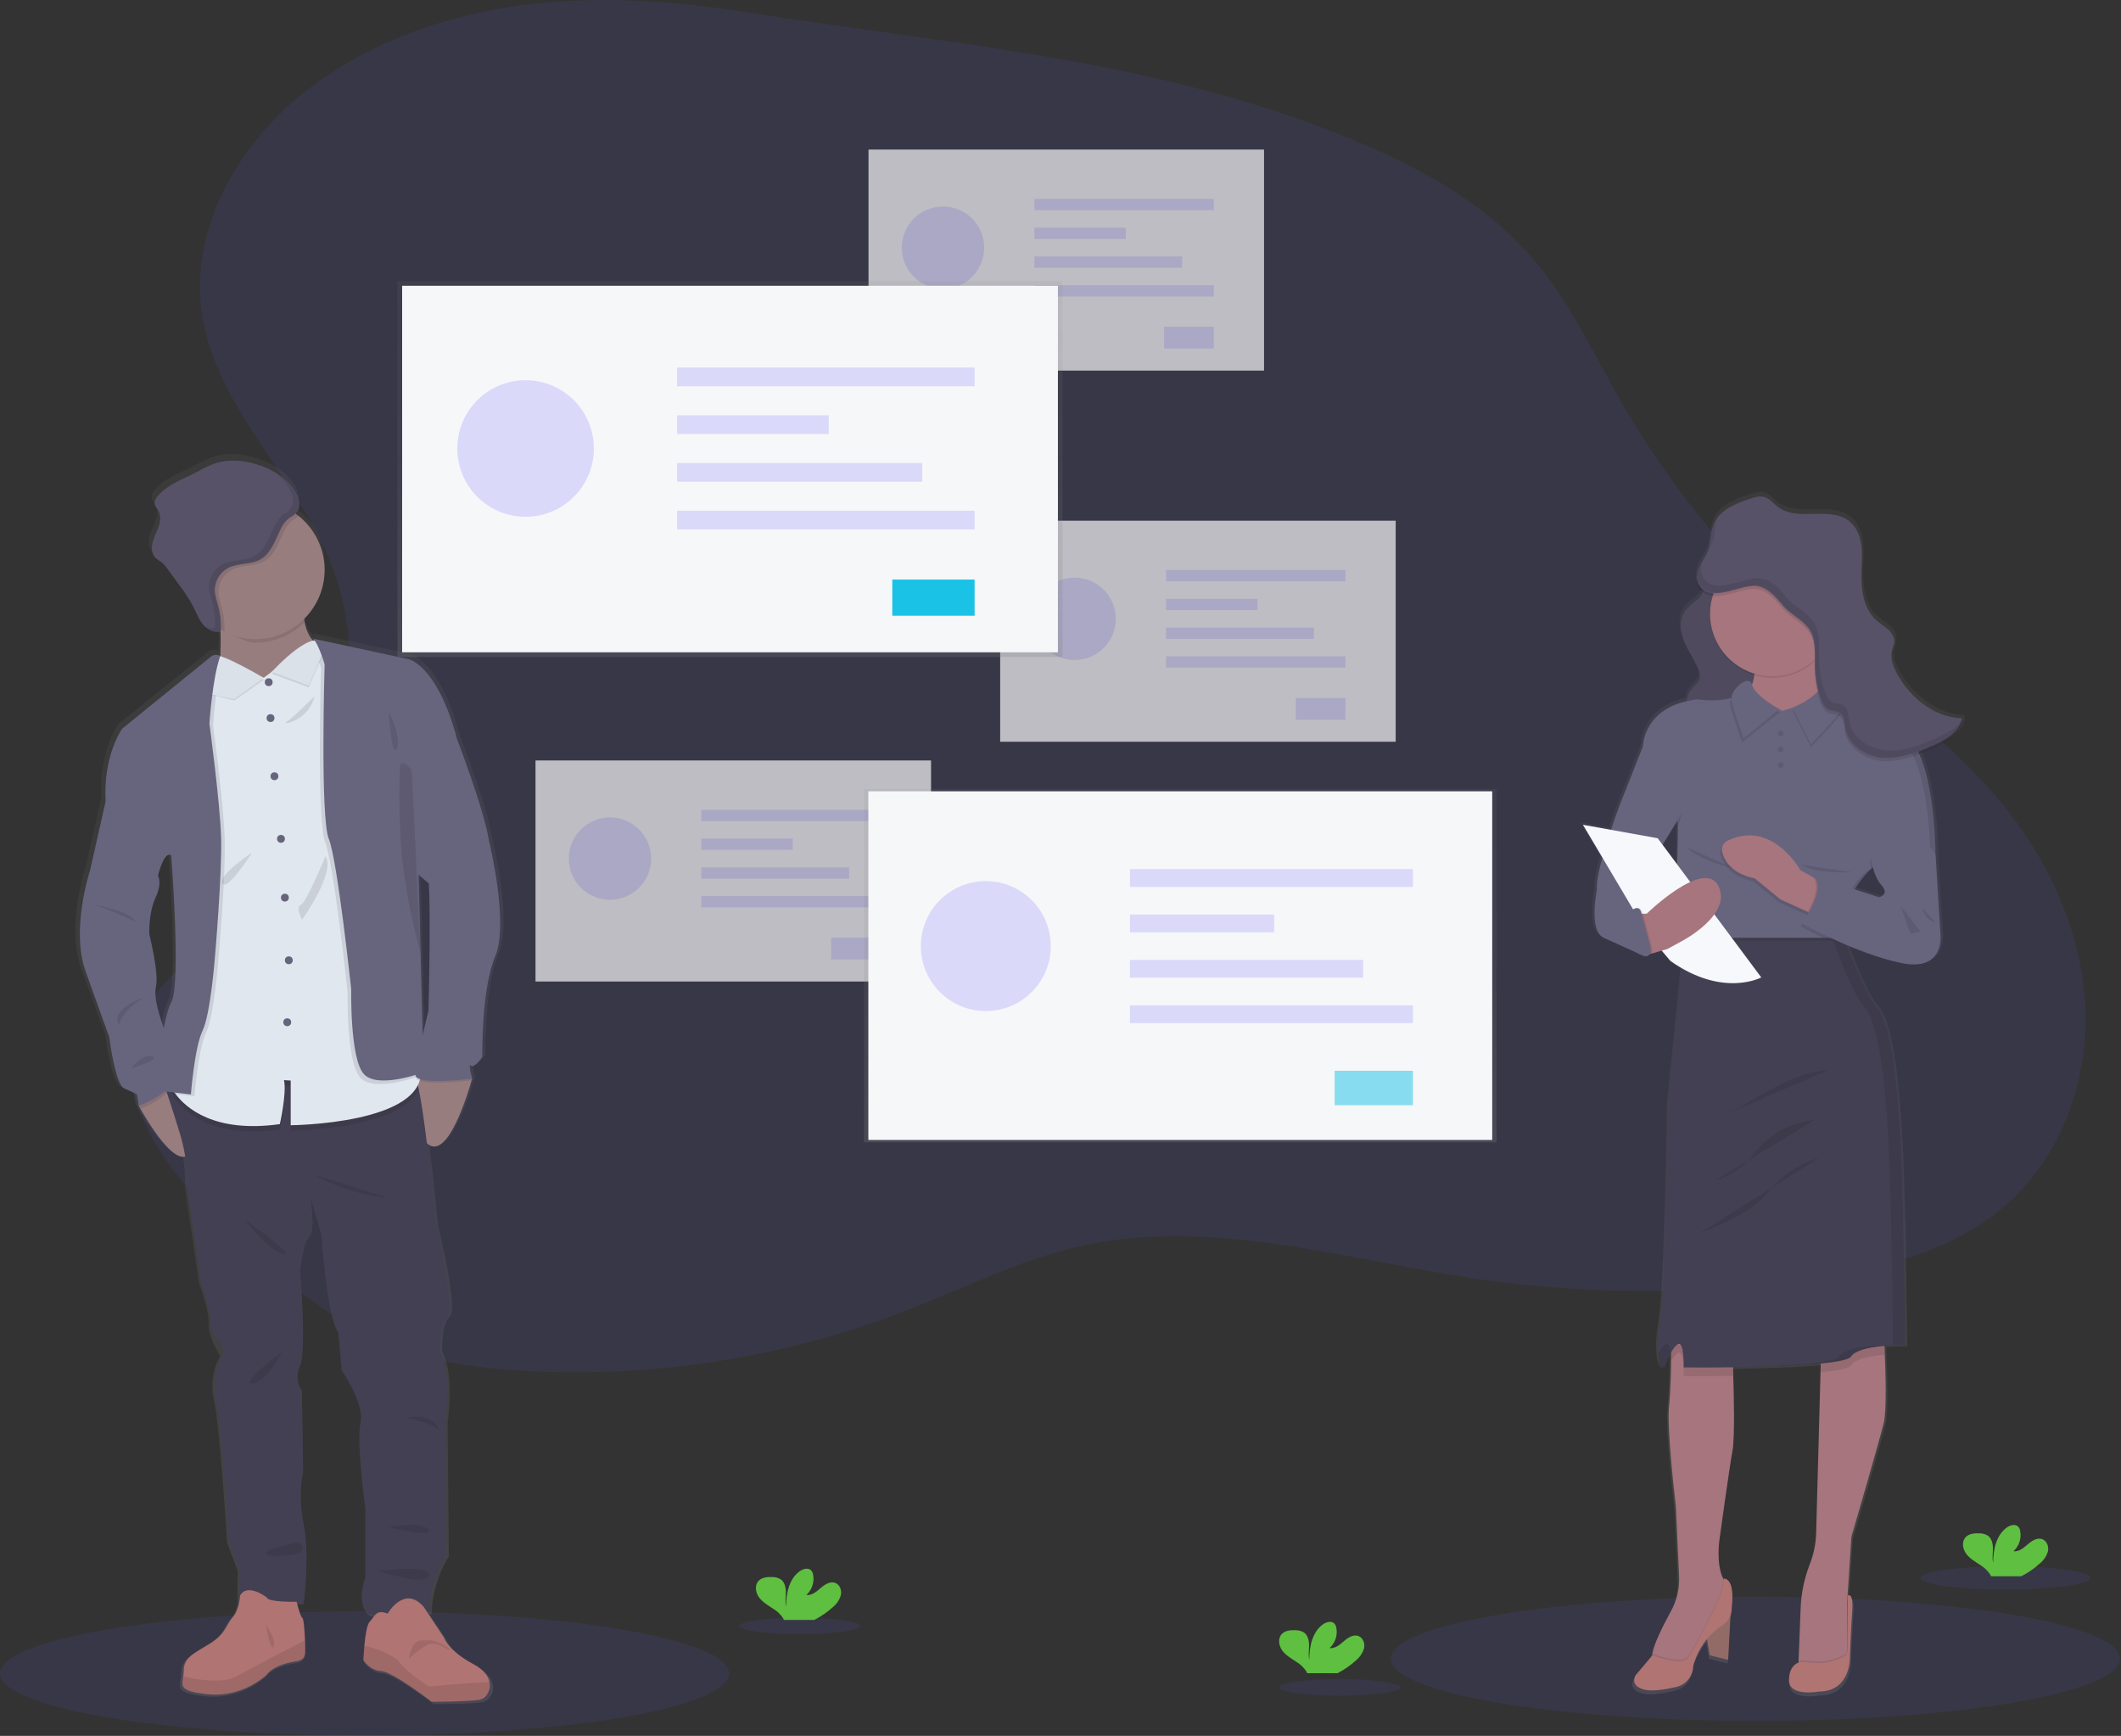 <?xml version="1.0" encoding="UTF-8" standalone="no"?>
<!DOCTYPE svg PUBLIC "-//W3C//DTD SVG 1.1//EN" "http://www.w3.org/Graphics/SVG/1.1/DTD/svg11.dtd">
<svg width="100%" height="100%" viewBox="0 0 1024 838" version="1.1" xmlns="http://www.w3.org/2000/svg" xmlns:xlink="http://www.w3.org/1999/xlink" xml:space="preserve" xmlns:serif="http://www.serif.com/" style="fill-rule:evenodd;clip-rule:evenodd;stroke-linejoin:round;stroke-miterlimit:1.414;">
    <rect x="0" y="0" width="1024" height="838" fill="#333333" stroke="none"/>
    <ellipse cx="176" cy="807.85" rx="176" ry="29.99" style="fill:rgb(108,99,255);fill-opacity:0.1;"/>
    <ellipse cx="847.47" cy="800.75" rx="176" ry="29.99" style="fill:rgb(108,99,255);fill-opacity:0.1;"/>
    <g transform="matrix(1,0,0,1,-88.27,-31.08)">
        <path d="M362.68,31.54C316.68,34 270.2,47.44 234.31,76.33C202.82,101.69 180.11,141.56 185.65,181.62C192.19,228.91 234.38,263.31 250.03,308.42C260.1,337.42 258.53,369.42 251.94,399.42C247.7,418.75 241.18,438.1 228.65,453.42C206.08,480.98 165.35,494.28 154.26,528.13C142.2,564.94 172.59,601.04 201.14,627.22C223.93,648.11 247.8,668.9 276.52,680.35C297.52,688.73 320.31,691.74 342.9,692.94C405.278,696.213 467.648,686.247 525.9,663.7C553.81,652.87 580.81,639.14 610.02,632.61C672.27,618.69 736.32,638.76 799.41,648.16C853.491,656.194 908.452,656.356 962.58,648.64C996.64,643.78 1031.83,635.01 1057.48,612.09C1083.48,588.82 1096.48,552.8 1095.04,517.9C1093.6,483 1078.88,449.4 1057.2,422C1029.2,386.61 990.58,361.43 956.98,331.27C922.767,300.543 893.663,264.566 870.76,224.69C857.56,201.69 846.33,177.28 829.23,157.03C802.56,125.47 763.88,106.7 725.23,92.2C636.07,58.8 543.59,52 450.63,37.24C421.58,32.61 392.11,30 362.68,31.54Z" style="fill:rgb(108,99,255);fill-opacity:0.1;fill-rule:nonzero;"/>
    </g>
    <g>
        <g opacity="0.7">
            <rect x="258.54" y="367.11" width="190.96" height="106.71" style="fill:rgb(246,247,249);"/>
            <circle cx="294.49" cy="414.48" r="19.88" style="fill:rgb(108,99,255);fill-opacity:0.2;"/>
            <rect x="338.61" y="390.92" width="86.62" height="5.45" style="fill:rgb(108,99,255);fill-opacity:0.2;"/>
            <rect x="338.61" y="404.81" width="44.13" height="5.45" style="fill:rgb(108,99,255);fill-opacity:0.2;"/>
            <rect x="338.61" y="418.7" width="71.37" height="5.45" style="fill:rgb(108,99,255);fill-opacity:0.2;"/>
            <rect x="338.61" y="432.59" width="86.62" height="5.45" style="fill:rgb(108,99,255);fill-opacity:0.2;"/>
            <rect x="401.27" y="452.64" width="23.97" height="10.53" style="fill:rgb(108,99,255);fill-opacity:0.2;"/>
            <rect x="419.31" y="72.2" width="190.96" height="106.71" style="fill:rgb(246,247,249);"/>
            <circle cx="455.27" cy="119.57" r="19.88" style="fill:rgb(108,99,255);fill-opacity:0.2;"/>
            <rect x="499.39" y="96.01" width="86.62" height="5.45" style="fill:rgb(108,99,255);fill-opacity:0.2;"/>
            <rect x="499.39" y="109.9" width="44.13" height="5.45" style="fill:rgb(108,99,255);fill-opacity:0.2;"/>
            <rect x="499.39" y="123.79" width="71.37" height="5.45" style="fill:rgb(108,99,255);fill-opacity:0.2;"/>
            <rect x="499.39" y="137.69" width="86.62" height="5.45" style="fill:rgb(108,99,255);fill-opacity:0.2;"/>
            <rect x="562.04" y="157.73" width="23.97" height="10.53" style="fill:rgb(108,99,255);fill-opacity:0.2;"/>
            <rect x="482.87" y="251.36" width="190.96" height="106.71" style="fill:rgb(246,247,249);"/>
            <circle cx="518.82" cy="298.74" r="19.88" style="fill:rgb(108,99,255);fill-opacity:0.2;"/>
            <rect x="562.95" y="275.18" width="86.62" height="5.45" style="fill:rgb(108,99,255);fill-opacity:0.2;"/>
            <rect x="562.95" y="289.07" width="44.13" height="5.45" style="fill:rgb(108,99,255);fill-opacity:0.2;"/>
            <rect x="562.95" y="302.96" width="71.37" height="5.45" style="fill:rgb(108,99,255);fill-opacity:0.2;"/>
            <rect x="562.95" y="316.85" width="86.62" height="5.45" style="fill:rgb(108,99,255);fill-opacity:0.2;"/>
            <rect x="625.6" y="336.9" width="23.97" height="10.53" style="fill:rgb(108,99,255);fill-opacity:0.2;"/>
        </g>
    </g>
    <rect x="191.88" y="135.71" width="321.11" height="181.44" style="fill:url(#_Linear1);"/>
    <rect x="194.15" y="137.96" width="316.6" height="176.93" style="fill:rgb(246,247,249);"/>
    <circle cx="253.75" cy="216.51" r="32.96" style="fill:rgb(108,99,255);fill-opacity:0.2;"/>
    <rect x="326.92" y="177.44" width="143.62" height="9.03" style="fill:rgb(108,99,255);fill-opacity:0.2;"/>
    <rect x="326.92" y="200.48" width="73.16" height="9.03" style="fill:rgb(108,99,255);fill-opacity:0.2;"/>
    <rect x="326.92" y="223.51" width="118.33" height="9.03" style="fill:rgb(108,99,255);fill-opacity:0.2;"/>
    <rect x="326.92" y="246.54" width="143.62" height="9.03" style="fill:rgb(108,99,255);fill-opacity:0.2;"/>
    <rect x="430.79" y="279.78" width="39.74" height="17.46" style="fill:rgb(26,194,230);"/>
    <rect x="417.12" y="380.82" width="305.42" height="170.67" style="fill:url(#_Linear2);"/>
    <rect x="419.23" y="381.99" width="301.2" height="168.32" style="fill:rgb(246,247,249);"/>
    <circle cx="475.94" cy="456.72" r="31.36" style="fill:rgb(108,99,255);fill-opacity:0.2;"/>
    <rect x="545.54" y="419.55" width="136.63" height="8.59" style="fill:rgb(108,99,255);fill-opacity:0.2;"/>
    <rect x="545.54" y="441.47" width="69.6" height="8.59" style="fill:rgb(108,99,255);fill-opacity:0.2;"/>
    <rect x="545.54" y="463.38" width="112.57" height="8.59" style="fill:rgb(108,99,255);fill-opacity:0.2;"/>
    <rect x="545.54" y="485.29" width="136.63" height="8.59" style="fill:rgb(108,99,255);fill-opacity:0.2;"/>
    <rect x="644.36" y="516.91" width="37.81" height="16.61" style="fill:rgb(26,194,230);fill-opacity:0.5;"/>
    <g transform="matrix(1,0,0,1,-88.27,-31.08)">
        <path d="M171.13,319L171.87,319.16C171.654,319.012 171.388,318.954 171.13,319Z" style="fill:url(#_Linear3);fill-rule:nonzero;"/>
    </g>
    <g transform="matrix(1,0,0,1,-88.27,-31.08)">
        <path d="M325.85,435.17C323.64,420.33 310.16,385.71 310.16,385.71C309.92,384.71 309.66,383.65 309.36,382.63C299.79,349.74 286.55,346.83 286.55,346.83L239.12,336.72C239.511,336.965 239.851,337.284 240.12,337.66L239.37,337.78C237.193,335.213 235.755,332.101 235.21,328.78C235.12,328.29 235.04,327.78 234.98,327.26C241.424,320.985 245.062,312.362 245.062,303.368C245.062,293.116 240.335,283.417 232.26,277.1C231.77,276.71 231.26,276.34 230.74,275.97C232.98,273.6 233.05,270.29 231.38,266.97C227.64,259.2 219.52,254.29 211.16,251.9C204.78,250.07 197.86,249.48 191.54,251.48C187.93,252.62 184.65,254.55 181.27,256.24C174.97,259.39 168.03,261.88 163.27,267.05C162.16,268.26 161.15,269.8 161.47,271.39C161.72,272.58 162.65,273.49 163.26,274.55C164.61,276.91 164.26,279.88 163.35,282.45C162.44,285.02 161.06,287.45 160.41,290.05C159.76,292.65 160.02,295.79 162,297.67C162.962,298.423 163.963,299.124 165,299.77C166.086,300.69 167.039,301.757 167.83,302.94L173.45,310.53C176.073,313.895 178.415,317.47 180.45,321.22C181.84,323.97 182.93,326.92 184.8,329.38C185.35,330.112 185.977,330.782 186.67,331.38C186.49,331.31 186.3,331.25 186.12,331.17C187.793,332.801 190.066,333.673 192.4,333.58L192.68,333.58C193.109,333.573 193.519,333.405 193.83,333.11L193.83,334.11C193.93,337.76 193.92,341.64 193.66,345.28L193.22,345.06C191.892,344.393 190.29,344.562 189.13,345.49L145.44,380.49C145.44,380.49 135.95,393.49 137.27,415.89L129.62,449.51C129.62,449.51 120.05,478.04 127.41,498.41C134.77,518.78 139.04,530.41 139.04,530.41C139.04,530.41 141.98,553.55 146.4,555.41C150.82,557.27 152.73,558.33 152.73,558.33L153.61,563.86C153.61,563.86 153.9,564.39 154.42,565.31C157.64,570.9 169.55,590.64 176.48,588.54C177.346,593.898 177.724,599.324 177.61,604.75L184.45,650.75C184.45,650.75 189.23,663.26 188.94,669.81C188.65,676.36 194.53,685.68 194.53,685.68C190.961,692.206 189.915,699.823 191.59,707.07C194.39,719.3 197.92,775.76 197.92,775.76L203.07,789.44L202.92,805.44C202.494,808.038 201.405,810.484 199.76,812.54C196.44,816.14 196.66,820.3 188.76,825.21C180.86,830.12 175.76,831.97 175.76,838.52C175.751,839.425 175.671,840.328 175.52,841.22C174.78,846.01 173.35,848.59 188.02,849.99C205.24,851.62 216.72,840.38 216.72,840.38C216.72,840.38 219.25,835.79 231.18,833.94C231.18,833.94 235.25,833.72 235.48,830.11C235.56,828.87 235.54,826.49 235.43,823.87C235.24,818.87 234.76,813.05 234.13,812.76C233.34,812.41 231.94,807.38 231.46,805.56L234.78,805.56C234.78,805.56 237.87,782.42 234.78,767.42C231.69,752.42 234.49,741.81 234.49,741.81L233.9,702.23C233.9,702.23 229.73,698 233,690.3C236.27,682.6 233,644.46 233,644.46C233,644.46 234.19,630.78 237.57,627.58C240.95,624.38 237.74,607.53 237.57,606.65L243.57,626.85C243.57,626.85 246.22,667.02 251.82,674.3L253.44,692.48C253.44,692.48 264.92,709.22 262.71,718.25C260.5,727.28 265.07,759.87 265.07,759.87L265.07,793.2C265.07,793.2 259.91,806.59 267.13,811.39L270.24,811.27C269.18,812.27 268.42,813.66 267.24,814.89C265.86,816.31 265.08,821.71 264.64,826.35C264.27,830.28 264.15,833.66 264.15,833.66C264.15,833.66 267.24,838.57 272.98,838.9C278.72,839.23 297.71,853.75 297.71,853.75C297.71,853.75 316.49,853.75 321.34,852.75L321.63,852.68C323.187,852.184 324.498,851.11 325.29,849.68C326.268,848.025 326.586,846.059 326.18,844.18C325.57,841.31 323.3,838.18 318.25,835.49C305.66,828.84 303.79,822.62 303.79,822.62L295.54,810.26L296.72,810.26C296.72,810.26 295.99,797.16 304.96,782.46L304.38,717.7C304.38,717.7 308.05,695.43 301.73,683.35C301.73,683.35 301.21,670.54 305.44,666.61C309.67,662.68 299.81,622.95 299.81,622.95C299.81,622.95 297.81,601.63 295.37,582.17C305.3,591.59 315.61,557.66 317.37,551.63L317.63,551.63C317.63,551.63 317.58,551.47 317.51,551.19C317.44,550.91 317.63,550.76 317.63,550.76C317.63,550.71 315.43,542.91 317.04,544.5C318.65,546.09 322.64,540.14 322.64,540.14C322.64,540.14 322.05,507.68 328.97,491.32C335.89,474.96 325.85,435.17 325.85,435.17ZM296.26,455.82L296.31,455.73C297.31,475.55 296.11,517.84 296.11,517.84C296.11,517.84 294.75,523.26 293.29,529.64L292.24,489.46L291.24,451.62L296.26,455.82ZM169.53,442.16C169.53,442.16 174.53,504.74 169.53,513.76C168.1,516.33 166.91,520.9 165.92,526.13C164.27,521.79 160.77,511.6 162.02,506.2C163.64,499.2 158.78,480.87 158.78,480.44C158.78,480.01 158.34,470.25 161.87,462.75C165.4,455.25 163.05,452.05 163.05,452.05C163.05,452.05 166,439.83 169.53,442.16Z" style="fill:url(#_Linear4);fill-rule:nonzero;"/>
    </g>
    <g transform="matrix(1,0,0,1,-88.27,-31.08)">
        <path d="M181.71,583.1C177.36,602.26 160.02,573.28 156.07,566.33L155.27,564.89L157.15,556.08L167.09,552.03C168.66,552.851 170.147,553.822 171.53,554.93C177,559.17 185.07,568.26 181.71,583.1Z" style="fill:rgb(152,125,127);fill-rule:nonzero;"/>
    </g>
    <g transform="matrix(1,0,0,1,-88.27,-31.08)">
        <path d="M316.21,551.74L316.1,552.17C316.1,552.3 316.01,552.45 315.96,552.64C314.26,558.64 304.15,592.3 294.39,582.95C283.71,572.69 288.9,549.13 288.9,549.13L289,549.13L311.47,546.83L315.92,551.41L316.21,551.74Z" style="fill:rgb(152,125,127);fill-rule:nonzero;"/>
    </g>
    <g transform="matrix(1,0,0,1,-88.27,-31.08)">
        <path d="M303.21,717.45L303.78,781.73C294.98,796.33 295.69,809.33 295.69,809.33L266.69,810.48C259.61,805.72 264.69,792.43 264.69,792.43L264.69,759.34C264.69,759.34 260.16,727 262.32,718C264.48,709 253.22,692.43 253.22,692.43L251.64,674.38C246.14,667.16 243.54,627.28 243.54,627.28L237.63,607.28C237.78,608.15 240.85,624.96 237.63,628.05C234.41,631.14 233.15,644.81 233.15,644.81C233.15,644.81 236.33,682.66 233.15,690.31C229.97,697.96 234.01,702.31 234.01,702.31L234.6,741.6C234.6,741.6 231.85,752.15 234.88,767.03C237.91,781.91 234.88,804.88 234.88,804.88L203.68,804.88L203.82,788.88L198.77,775.3C198.77,775.3 195.3,719.25 192.56,707.12C190.914,699.927 191.938,692.375 195.44,685.88C198.942,679.385 189.67,676.63 189.96,670.13C190.25,663.63 185.55,651.21 185.55,651.21L178.83,605.56C179.019,596.777 177.9,588.014 175.51,579.56C171.6,566.56 165.83,549.51 165.83,549.51L172.35,550.09L205.27,553.02C205.27,553.02 285.27,547.64 288.88,552.11C289.64,553.569 290.154,555.144 290.4,556.77C293.99,572.92 298.74,623.48 298.74,623.48C298.74,623.48 308.42,662.92 304.26,666.82C300.1,670.72 300.62,683.43 300.62,683.43C306.82,695.35 303.21,717.45 303.21,717.45Z" style="fill:rgb(68,64,83);fill-rule:nonzero;"/>
    </g>
    <g transform="matrix(1,0,0,1,-88.27,-31.08)">
        <path d="M235.56,829.22C235.33,832.8 231.33,833.02 231.33,833.02C219.63,834.86 217.15,839.42 217.15,839.42C217.15,839.42 205.88,850.57 189,849C174.61,847.62 176,845 176.74,840.3C176.887,839.414 176.964,838.518 176.97,837.62C176.97,831.12 181.97,829.27 189.76,824.4C197.55,819.53 197.34,815.4 200.59,811.83C203.84,808.26 204.17,801.33 204.17,801.33C207.85,794.93 217.17,802.33 217.17,802.33C217.6,804.6 231.47,804.33 231.47,804.33C231.47,804.33 233.31,811.7 234.25,812.13C234.87,812.42 235.34,818.2 235.53,823.13C235.62,825.63 235.63,828 235.56,829.22Z" style="fill:rgb(176,116,115);fill-rule:nonzero;"/>
    </g>
    <g transform="matrix(1,0,0,1,-88.27,-31.08)">
        <path d="M235.56,829.22C235.33,832.8 231.33,833.02 231.33,833.02C219.63,834.86 217.15,839.42 217.15,839.42C217.15,839.42 205.88,850.57 189,849C174.61,847.62 176,845 176.74,840.3C183.17,841.9 195.47,844.12 202.65,840.22C212.65,834.8 219.78,831.01 219.78,831.01L235.51,823C235.62,825.63 235.63,828 235.56,829.22Z" style="fill-opacity:0.1;fill-rule:nonzero;"/>
    </g>
    <g transform="matrix(1,0,0,1,-88.27,-31.08)">
        <path d="M323.74,848.51C322.972,849.937 321.682,851.012 320.14,851.51C320.049,851.543 319.955,851.566 319.86,851.58C315.09,852.58 296.67,852.58 296.67,852.58C296.67,852.58 278,838.12 272.4,837.79C266.8,837.46 263.73,832.59 263.73,832.59C263.73,832.59 263.84,829.23 264.2,825.33C264.64,820.72 265.41,815.33 266.76,813.95C269.26,811.35 269.76,807.78 275.43,810.05C275.43,810.05 283.43,795.94 292.87,806.84L302.63,821.65C302.63,821.65 304.47,827.82 316.83,834.43C321.78,837.08 324.01,840.2 324.6,843.05C325.006,844.913 324.699,846.862 323.74,848.51Z" style="fill:rgb(176,116,115);fill-rule:nonzero;"/>
    </g>
    <g transform="matrix(1,0,0,1,-88.27,-31.08)">
        <path d="M323.74,848.51C322.64,849.44 321.41,850.44 320.14,851.51C320.049,851.543 319.955,851.566 319.86,851.58C315.09,852.58 296.67,852.58 296.67,852.58C296.67,852.58 278,838.12 272.4,837.79C266.8,837.46 263.73,832.59 263.73,832.59C263.73,832.59 263.84,829.23 264.2,825.33C269.93,827.05 278.63,830.08 280.96,833.33C284.53,838.33 295.38,845.24 295.38,845.24C295.38,845.24 315.61,843.3 324.6,843.03C325.011,844.899 324.704,846.856 323.74,848.51Z" style="fill-opacity:0.1;fill-rule:nonzero;"/>
    </g>
    <g transform="matrix(1,0,0,1,-88.27,-31.08)">
        <path d="M245,344.36L218.34,372.53C218.34,372.53 186.05,370.15 191.69,360.61C194.56,355.76 195.01,345.61 194.76,336.75C194.52,328.22 193.64,320.96 193.64,320.96C193.64,320.96 238.93,298.42 235.46,319.44C234.724,323.402 234.68,327.463 235.33,331.44C237.3,342.06 245,344.36 245,344.36Z" style="fill:rgb(152,125,127);fill-rule:nonzero;"/>
    </g>
    <g transform="matrix(1,0,0,1,-88.27,-31.08)">
        <path d="M235.45,319.44C234.714,323.402 234.67,327.463 235.32,331.44C229.066,337.776 220.522,341.341 211.62,341.33C205.46,341.33 198.87,336.33 193.92,333.38C193.68,324.85 193.63,320.96 193.63,320.96C193.63,320.96 238.92,298.42 235.45,319.44Z" style="fill-opacity:0.1;fill-rule:nonzero;"/>
    </g>
    <g transform="matrix(1,0,0,1,-88.27,-31.08)">
        <path d="M245,306.22C245,306.224 245,306.227 245,306.231C245,324.543 229.932,339.611 211.62,339.611C193.308,339.611 178.24,324.543 178.24,306.231C178.24,287.919 193.308,272.851 211.62,272.851C219.184,272.851 226.528,275.422 232.44,280.14C240.369,286.467 244.997,296.076 245,306.22Z" style="fill:rgb(152,125,127);fill-rule:nonzero;"/>
    </g>
    <g transform="matrix(1,0,0,1,-88.27,-31.08)">
        <path d="M290.39,556.69C282.08,576.47 228.62,576.88 228.62,576.88L228.62,555.32L225.38,555.11C226.78,561.28 223.38,576.34 223.38,576.34C181.13,582.34 170.84,558.25 170.84,558.25L172.3,550.01L205.22,552.94C205.22,552.94 285.22,547.56 288.83,552.03C289.604,553.486 290.131,555.061 290.39,556.69Z" style="fill-opacity:0.1;fill-rule:nonzero;"/>
    </g>
    <g transform="matrix(1,0,0,1,-88.27,-31.08)">
        <path d="M228.62,574.28L228.62,552.71L225.38,552.51C226.78,558.68 223.38,573.74 223.38,573.74C191.59,578.22 177.88,565.74 173.05,559.24C172.186,558.123 171.445,556.916 170.84,555.64L183.73,483.05L186.73,376.22L191.38,357.48L192.46,348.48L192.46,348.38L192.57,348.43L195.85,349.84L215.53,358.34L238,341.47L238.33,341.22L239.44,340.38L241.29,341.87L245.88,345.55L260.62,440.69C260.62,440.69 286.18,513.95 290.92,543.52C291.11,544.7 291.27,545.8 291.39,546.83C294.5,573.78 228.62,574.28 228.62,574.28Z" style="fill:rgb(225,231,239);fill-rule:nonzero;"/>
    </g>
    <circle cx="129.73" cy="329.32" r="1.9" style="fill:rgb(103,100,126);"/>
    <circle cx="130.61" cy="346.65" r="1.9" style="fill:rgb(103,100,126);"/>
    <circle cx="132.5" cy="374.72" r="1.9" style="fill:rgb(103,100,126);"/>
    <circle cx="135.65" cy="404.94" r="1.9" style="fill:rgb(103,100,126);"/>
    <circle cx="137.54" cy="433.33" r="1.9" style="fill:rgb(103,100,126);"/>
    <circle cx="139.44" cy="463.56" r="1.9" style="fill:rgb(103,100,126);"/>
    <circle cx="138.68" cy="493.47" r="1.9" style="fill:rgb(103,100,126);"/>
    <g transform="matrix(1,0,0,1,-88.27,-31.08)">
        <path d="M193.8,493.61C193.8,493.61 191.68,521.41 187.8,529.49C183.92,537.57 182.16,560.26 182.16,560.26L173.16,559.26C172.296,558.143 171.555,556.936 170.95,555.66L183.84,483.07L186.84,376.24L191.49,357.5L192.57,348.5C192.605,348.473 192.646,348.456 192.69,348.45C193.712,347.967 194.903,347.986 195.91,348.5L196.35,348.72C196.22,349.09 196.09,349.47 195.97,349.86C192.45,360.91 191.13,381.29 191.13,381.29C191.13,381.29 196.19,418.56 196.76,435.9C197.33,453.24 193.8,493.61 193.8,493.61Z" style="fill-opacity:0.1;fill-rule:nonzero;"/>
    </g>
    <g transform="matrix(1,0,0,1,-88.27,-31.08)">
        <path d="M171.53,554.93C171.431,555.16 171.317,555.384 171.19,555.6C167.68,561.53 158.78,565.3 156.07,566.33L155.27,564.89L157.15,556.08L167.09,552.03C168.66,552.851 170.147,553.822 171.53,554.93Z" style="fill-opacity:0.1;fill-rule:nonzero;"/>
    </g>
    <g transform="matrix(1,0,0,1,-88.27,-31.08)">
        <path d="M147.47,413.06L139.24,418L131.72,451.37C131.72,451.37 122.33,479.69 129.56,499.91C136.79,520.13 141,531.66 141,531.66C141,531.66 143.89,554.66 148.22,556.51C152.55,558.36 154.44,559.4 154.44,559.4L155.3,564.89C155.3,564.89 167.06,560.89 171.22,553.89C175.38,546.89 168.16,529.38 168.16,529.38C168.16,529.38 161.95,514.5 163.54,507.57C165.13,500.64 160.36,482.43 160.36,482C160.36,481.57 159.93,471.88 163.36,464.44C166.79,457 164.52,453.83 164.52,453.83L162.35,432.59L147.47,413.06Z" style="fill:rgb(103,100,126);fill-rule:nonzero;"/>
    </g>
    <g transform="matrix(1,0,0,1,-88.27,-31.08)">
        <path d="M291.07,550.44C291.07,550.44 269.26,558.68 262.32,551.44C255.38,544.2 256.11,510.44 256.11,510.44C256.11,510.44 249.47,448.03 245.27,437.78C241.07,427.53 243.27,353.55 243.27,353.55C243.27,353.55 240.43,344 238,341.47C237.847,341.304 237.672,341.159 237.48,341.04L238.33,341.22L241.33,341.87L245.92,345.55L260.66,440.69C260.66,440.69 286.22,513.95 290.96,543.52L291.07,550.44Z" style="fill-opacity:0.1;fill-rule:nonzero;"/>
    </g>
    <g transform="matrix(1,0,0,1,-88.27,-31.08)">
        <path d="M316.21,552.61L315.96,552.61C313.22,552.96 288.96,555.89 288.87,550.85C288.87,550.265 288.904,549.681 288.97,549.1L311.44,546.8L315.89,551.38C315.97,551.68 316.04,551.94 316.1,552.14L316.21,552.61Z" style="fill-opacity:0.1;fill-rule:nonzero;"/>
    </g>
    <g transform="matrix(1,0,0,1,-88.27,-31.08)">
        <path d="M293,379.63L308.95,387.94C308.95,387.94 322.18,422.3 324.35,437.04C324.35,437.04 334.17,476.51 327.35,492.74C320.53,508.97 321.14,541.2 321.14,541.2C321.14,541.2 317.24,547.12 315.65,545.53C314.06,543.94 316.23,551.74 316.23,551.74C316.23,551.74 289,555.36 288.87,550C288.74,544.64 295.12,519.08 295.12,519.08C295.12,519.08 296.85,458.26 294.39,448.73C291.93,439.2 293,379.63 293,379.63Z" style="fill:rgb(103,100,126);fill-rule:nonzero;"/>
    </g>
    <g transform="matrix(1,0,0,1,-88.27,-31.08)">
        <path d="M245.42,444.41C245.42,444.41 236.42,466.36 233.57,467.81C230.72,469.26 234.15,475.03 234.15,475.03C234.15,475.03 250.48,452.21 245.42,444.41Z" style="fill-opacity:0.1;fill-rule:nonzero;"/>
    </g>
    <g transform="matrix(1,0,0,1,-88.27,-31.08)">
        <path d="M240.08,367.4C240.18,366.98 229.38,377.99 226.5,379.63C223.62,381.27 237,379.54 240.08,367.4Z" style="fill-opacity:0.1;fill-rule:nonzero;"/>
    </g>
    <g transform="matrix(1,0,0,1,-88.27,-31.08)">
        <path d="M210,442.67C210,442.67 193.53,453.33 195.69,457.53C197.85,461.73 210,442.67 210,442.67Z" style="fill-opacity:0.1;fill-rule:nonzero;"/>
    </g>
    <g transform="matrix(1,0,0,1,-88.27,-31.08)">
        <path d="M239.93,598.12C239.93,598.12 253.93,607.12 275.76,609.39L239.93,598.12Z" style="fill-opacity:0.1;fill-rule:nonzero;"/>
    </g>
    <g transform="matrix(1,0,0,1,-88.27,-31.08)">
        <path d="M206.27,619.79C206.27,619.79 219.27,636.11 225.2,636.55C231.13,636.99 206.27,619.79 206.27,619.79Z" style="fill-opacity:0.1;fill-rule:nonzero;"/>
    </g>
    <g transform="matrix(1,0,0,1,-88.27,-31.08)">
        <path d="M224.47,683.79C223.89,684.08 217.1,698.52 210.17,698.96C203.24,699.4 224.47,683.79 224.47,683.79Z" style="fill-opacity:0.1;fill-rule:nonzero;"/>
    </g>
    <g transform="matrix(1,0,0,1,-88.27,-31.08)">
        <path d="M284.72,715.42C284.72,715.42 297.6,712.54 300.46,721.78C300.46,721.78 299.6,718.89 284.72,715.42Z" style="fill-opacity:0.1;fill-rule:nonzero;"/>
    </g>
    <g transform="matrix(1,0,0,1,-88.27,-31.08)">
        <path d="M276.05,768.3C276.05,768.3 291.65,765.12 294.97,769.46C298.29,773.8 276.05,768.3 276.05,768.3Z" style="fill-opacity:0.1;fill-rule:nonzero;"/>
    </g>
    <g transform="matrix(1,0,0,1,-88.27,-31.08)">
        <path d="M231.89,775.67C231.89,775.81 216,778.85 216.63,780.87C217.26,782.89 233.57,782.6 234.15,779.42C234.225,779.154 234.263,778.88 234.263,778.604C234.263,777.194 233.269,775.965 231.89,775.67Z" style="fill-opacity:0.1;fill-rule:nonzero;"/>
    </g>
    <g transform="matrix(1,0,0,1,-88.27,-31.08)">
        <path d="M270.85,789.39C270.85,789.39 296.95,786.21 295.31,791.7C293.67,797.19 270.85,789.39 270.85,789.39Z" style="fill-opacity:0.1;fill-rule:nonzero;"/>
    </g>
    <g transform="matrix(1,0,0,1,-88.27,-31.08)">
        <path d="M134.18,467.81C134.33,468.24 151.37,470.55 153.68,476.04C153.68,476.04 136.93,468.24 134.33,468.24" style="fill-opacity:0.1;fill-rule:nonzero;"/>
    </g>
    <g transform="matrix(1,0,0,1,-88.27,-31.08)">
        <path d="M158.16,512.45C158.16,512.45 144,516.93 145,523.72C146,530.51 143.57,520.55 158.16,512.45Z" style="fill-opacity:0.1;fill-rule:nonzero;"/>
    </g>
    <g transform="matrix(1,0,0,1,-88.27,-31.08)">
        <path d="M151.56,546.83C151.56,546.83 156.72,539.75 161.63,541.05C166.54,542.35 151.56,546.83 151.56,546.83Z" style="fill-opacity:0.1;fill-rule:nonzero;"/>
    </g>
    <g transform="matrix(1,0,0,1,-88.27,-31.08)">
        <path d="M232.43,280.14C231.931,280.621 231.373,281.038 230.77,281.38C226.66,283.76 225.56,287.38 223.59,291.65C221.79,295.52 219.8,299.65 216.15,301.81C211.45,304.64 205.25,303.6 200.36,306.08C195.936,308.398 193.343,313.189 193.82,318.16C194.138,320.038 194.606,321.887 195.22,323.69C196.323,327.591 196.826,331.638 196.71,335.69C196.725,335.813 196.725,335.937 196.71,336.06C185.405,330.42 178.233,318.825 178.233,306.191C178.233,287.88 193.301,272.811 211.613,272.811C219.193,272.811 226.552,275.393 232.47,280.13L232.43,280.14Z" style="fill-opacity:0.1;fill-rule:nonzero;"/>
    </g>
    <g transform="matrix(1,0,0,1,-88.27,-31.08)">
        <path d="M231.56,270.1C227.89,262.39 219.92,257.52 211.72,255.1C205.46,253.29 198.67,252.7 192.46,254.69C188.92,255.82 185.69,257.69 182.38,259.41C176.19,262.54 169.38,265.01 164.73,270.15C163.65,271.34 162.65,272.88 162.97,274.46C163.21,275.64 164.13,276.54 164.72,277.59C166.05,279.93 165.72,282.88 164.81,285.43C163.9,287.98 162.57,290.36 161.93,292.98C161.29,295.6 161.54,298.67 163.48,300.54C164.417,301.283 165.392,301.977 166.4,302.62C167.46,303.542 168.391,304.601 169.17,305.77L174.68,313.3C177.271,316.642 179.579,320.194 181.58,323.92C182.96,326.65 184.02,329.57 185.85,332.01C187.68,334.45 190.55,336.41 193.59,336.14C194.066,336.156 194.522,335.939 194.81,335.56C194.93,335.322 194.985,335.056 194.97,334.79C195.094,330.737 194.592,326.689 193.48,322.79C192.866,320.987 192.398,319.138 192.08,317.26C191.606,312.289 194.198,307.5 198.62,305.18C203.52,302.71 209.72,303.75 214.42,300.92C218.07,298.71 220.06,294.62 221.86,290.75C223.86,286.52 224.93,282.86 229.04,280.48C233.15,278.1 233.59,274.15 231.56,270.1Z" style="fill:rgb(88,82,104);fill-rule:nonzero;"/>
    </g>
    <g transform="matrix(1,0,0,1,-88.27,-31.08)">
        <path d="M216.61,815.58C216.61,815.58 221.69,822.08 220.39,825.76C219.09,829.44 216.61,815.58 216.61,815.58Z" style="fill-opacity:0.1;fill-rule:nonzero;"/>
    </g>
    <g transform="matrix(1,0,0,1,-88.27,-31.08)">
        <path d="M285.68,831.83C285.68,831.83 286.81,823.11 291.36,823.03C295.91,822.95 296.13,822.56 299.6,823.89C303.07,825.22 306.32,827.3 305.29,827.62C304.26,827.94 299.29,822.62 294.29,825.33C291.113,827.057 288.212,829.248 285.68,831.83Z" style="fill-opacity:0.1;fill-rule:nonzero;"/>
    </g>
    <g transform="matrix(1,0,0,1,-88.27,-31.08)">
        <path d="M201.38,369.23L215.62,359.23C215.62,359.23 194.71,346.87 192.22,348.61C189.73,350.35 188.02,365.95 188.02,365.95L201.38,369.23Z" style="fill-opacity:0.1;fill-rule:nonzero;"/>
    </g>
    <g transform="matrix(1,0,0,1,-88.27,-31.08)">
        <path d="M201.32,368.58L215.62,358.34C215.62,358.34 194.71,345.99 192.22,347.72C189.73,349.45 188.02,365.93 188.02,365.93L201.32,368.58Z" style="fill:rgb(225,231,239);fill-rule:nonzero;"/>
    </g>
    <g transform="matrix(1,0,0,1,-88.27,-31.08)">
        <path d="M201.32,368.58L215.62,358.34C215.62,358.34 194.71,345.99 192.22,347.72C189.73,349.45 188.02,365.93 188.02,365.93L201.32,368.58Z" style="fill-opacity:0.03;fill-rule:nonzero;"/>
    </g>
    <g transform="matrix(1,0,0,1,-88.27,-31.08)">
        <path d="M194.58,347.84L194.15,347.62C192.853,346.958 191.281,347.123 190.15,348.04L147.27,382.83C147.27,382.83 137.95,395.72 139.27,417.97L164.55,453.8C164.55,453.8 167.44,441.66 170.91,443.97C170.91,443.97 175.82,506.09 170.91,515.05C166,524.01 163.83,557.52 163.83,557.52L180.44,559.4C180.44,559.4 182.17,536.72 186.07,528.63C189.97,520.54 192.07,492.74 192.07,492.74C192.07,492.74 195.58,452.35 195,435C194.42,417.65 189.37,380.4 189.37,380.4C189.37,380.4 190.78,358.56 194.58,347.84Z" style="fill:rgb(103,100,126);fill-rule:nonzero;"/>
    </g>
    <g transform="matrix(1,0,0,1,-88.27,-31.08)">
        <path d="M237.29,362.89L219.48,356.29C219.48,356.29 242.17,331.45 244.99,345.23L237.29,362.89Z" style="fill-opacity:0.1;fill-rule:nonzero;"/>
    </g>
    <g transform="matrix(1,0,0,1,-88.27,-31.08)">
        <path d="M237.29,362L219.48,355.41C219.48,355.41 242.17,330.56 244.99,344.34L237.29,362Z" style="fill:rgb(225,231,239);fill-rule:nonzero;"/>
    </g>
    <g transform="matrix(1,0,0,1,-88.27,-31.08)">
        <path d="M237.29,362L219.48,355.41C219.48,355.41 242.17,330.56 244.99,344.34L237.29,362Z" style="fill-opacity:0.03;fill-rule:nonzero;"/>
    </g>
    <g transform="matrix(1,0,0,1,-88.27,-31.08)">
        <path d="M236.72,340.89C236.973,340.844 237.235,340.898 237.45,341.04L236.72,340.89Z" style="fill-opacity:0.1;fill-rule:nonzero;"/>
    </g>
    <g transform="matrix(1,0,0,1,-88.27,-31.08)">
        <path d="M238.45,339.15L285.73,349.35C285.73,349.35 298.73,352.24 308.12,384.88C317.51,417.52 295.26,457.53 295.26,457.53L290.35,453.36L292.81,548.71C292.81,548.71 270.99,556.94 264.06,549.71C257.13,542.48 257.84,508.71 257.84,508.71C257.84,508.71 251.2,446.28 247,436C242.8,425.72 245,351.77 245,351.77C245,351.77 241.09,338.58 238.45,339.15Z" style="fill:rgb(103,100,126);fill-rule:nonzero;"/>
    </g>
    <g transform="matrix(1,0,0,1,-88.27,-31.08)">
        <path d="M281.68,399.91C281.01,400.53 280.24,429.38 283.13,451.34C284.903,464.713 287.641,477.941 291.32,490.92L287.03,402.92C287.03,402.92 283.7,398 281.68,399.91Z" style="fill-opacity:0.1;fill-rule:nonzero;"/>
    </g>
    <g transform="matrix(1,0,0,1,-88.27,-31.08)">
        <path d="M275.9,375.06C277.06,375.78 282.12,387.77 279.8,392.69C277.48,397.61 275.9,375.06 275.9,375.06Z" style="fill-opacity:0.1;fill-rule:nonzero;"/>
    </g>
    <g transform="matrix(1,0,0,1,-88.27,-31.08)">
        <path d="M231.28,270.1C228.965,265.529 225.349,261.743 220.89,259.22C224.201,261.581 226.877,264.725 228.68,268.37C230.68,272.42 230.12,276.48 226.15,278.78C222.18,281.08 220.94,284.78 218.98,289.05C217.18,292.92 215.18,297.05 211.53,299.21C206.83,302.05 200.64,301.01 195.74,303.47C191.317,305.794 188.724,310.586 189.2,315.56C189.513,317.439 189.981,319.289 190.6,321.09C191.71,324.99 192.209,329.038 192.08,333.09C192.097,333.355 192.046,333.621 191.93,333.86C191.642,334.239 191.186,334.456 190.71,334.44C189.486,334.536 188.258,334.308 187.15,333.78C188.783,335.395 191.015,336.261 193.31,336.17C193.786,336.186 194.242,335.969 194.53,335.59C194.645,335.35 194.7,335.086 194.69,334.82C194.809,330.767 194.307,326.72 193.2,322.82C192.581,321.019 192.113,319.169 191.8,317.29C191.326,312.319 193.918,307.53 198.34,305.21C203.24,302.74 209.43,303.78 214.13,300.95C217.78,298.74 219.78,294.65 221.58,290.78C223.58,286.55 224.64,282.89 228.75,280.51C232.86,278.13 233.3,274.15 231.28,270.1Z" style="fill-opacity:0.1;fill-rule:nonzero;"/>
    </g>
    <ellipse cx="968.23" cy="761.73" rx="41" ry="5.63" style="fill:rgb(108,99,255);fill-opacity:0.1;"/>
    <ellipse cx="646.82" cy="814.56" rx="29.14" ry="4" style="fill:rgb(108,99,255);fill-opacity:0.1;"/>
    <ellipse cx="386.08" cy="784.91" rx="29.14" ry="4" style="fill:rgb(108,99,255);fill-opacity:0.1;"/>
    <g transform="matrix(1,0,0,1,-88.27,-31.08)">
        <path d="M490.4,806.89C492.236,805.395 493.572,803.374 494.23,801.1C494.73,798.81 493.75,796.05 491.55,795.21C489.09,794.27 486.46,795.98 484.47,797.7C482.48,799.42 480.19,801.39 477.59,801.02C480.312,798.547 481.544,794.818 480.83,791.21C480.712,790.476 480.401,789.785 479.93,789.21C478.56,787.75 476.08,788.38 474.45,789.53C469.25,793.18 467.8,800.25 467.77,806.6C467.25,804.31 467.69,801.92 467.67,799.6C467.65,797.28 467.02,794.6 465.03,793.38C463.807,792.703 462.428,792.358 461.03,792.38C458.7,792.29 456.09,792.53 454.5,794.24C452.5,796.36 453.03,799.92 454.75,802.24C456.47,804.56 459.1,806.05 461.52,807.66C463.456,808.814 465.107,810.39 466.35,812.27C466.5,812.533 466.621,812.811 466.71,813.1L481.37,813.1C484.643,811.441 487.68,809.352 490.4,806.89Z" style="fill:rgb(94,191,64);fill-rule:nonzero;"/>
    </g>
    <g transform="matrix(1,0,0,1,-88.27,-31.08)">
        <path d="M1073.13,785.79C1074.98,784.297 1076.33,782.278 1077,780C1077.5,777.71 1076.52,775 1074.32,774.11C1071.86,773.17 1069.23,774.88 1067.24,776.6C1065.25,778.32 1062.96,780.29 1060.35,779.92C1063.08,777.453 1064.31,773.718 1063.59,770.11C1063.48,769.373 1063.17,768.68 1062.69,768.11C1061.33,766.65 1058.85,767.28 1057.22,768.43C1052.02,772.08 1050.57,779.15 1050.54,785.5C1050.01,783.21 1050.46,780.82 1050.44,778.5C1050.42,776.18 1049.78,773.5 1047.8,772.28C1046.58,771.603 1045.2,771.258 1043.8,771.28C1041.46,771.19 1038.86,771.43 1037.26,773.14C1035.26,775.26 1035.79,778.82 1037.52,781.14C1039.25,783.46 1041.87,784.95 1044.29,786.56C1046.23,787.714 1047.88,789.29 1049.12,791.17C1049.27,791.435 1049.39,791.713 1049.48,792L1064.13,792C1067.39,790.341 1070.42,788.252 1073.13,785.79Z" style="fill:rgb(94,191,64);fill-rule:nonzero;"/>
    </g>
    <g transform="matrix(1,0,0,1,-88.27,-31.08)">
        <path d="M743,832.54C744.835,831.042 746.174,829.023 746.84,826.75C747.33,824.45 746.35,821.75 744.16,820.86C741.7,819.92 739.07,821.62 737.08,823.35C735.09,825.08 732.8,827.03 730.19,826.67C732.917,824.2 734.15,820.468 733.43,816.86C733.317,816.124 733.006,815.433 732.53,814.86C731.16,813.4 728.69,814.03 727.05,815.18C721.85,818.84 720.4,825.9 720.37,832.26C719.85,829.97 720.29,827.58 720.28,825.26C720.27,822.94 719.62,820.26 717.64,819.04C716.416,818.366 715.037,818.021 713.64,818.04C711.3,817.96 708.7,818.19 707.1,819.9C705.1,822.03 705.63,825.59 707.36,827.9C709.09,830.21 711.71,831.7 714.12,833.32C716.082,834.488 717.751,836.089 719,838C719.144,838.262 719.264,838.537 719.36,838.82L734,838.82C737.27,837.142 740.297,835.03 743,832.54Z" style="fill:rgb(94,191,64);fill-rule:nonzero;"/>
    </g>
    <g transform="matrix(1,0,0,1,-88.27,-31.08)">
        <path d="M1036.86,376.24C1023.74,375.98 1012.16,366.68 1005.6,355.4C1003.88,352.706 1002.8,349.655 1002.44,346.48C1002.49,345.756 1002.61,345.039 1002.8,344.34C1003.22,343.282 1003.56,342.192 1003.8,341.08C1003.86,340.635 1003.86,340.185 1003.8,339.74C1003.75,339.295 1003.8,339.74 1003.8,339.68C1004.12,337.26 1002.7,334.93 1000.92,333.26C999.14,331.59 996.97,330.38 995.14,328.77C989.5,323.82 987.79,315.88 987.68,308.32C987.68,308.19 987.68,308.06 987.68,307.92C987.74,304.69 988,301.44 987.97,298.2C988.015,296.36 987.935,294.519 987.73,292.69C987.19,288.11 985.45,283.45 981.85,280.53C972.46,272.92 956.67,280.84 946.96,273.64C944.59,271.89 942.68,269.28 939.82,268.64C937.65,268.12 935.4,268.82 933.29,269.52C926.13,271.88 918.15,274.99 915.35,281.95C913.75,285.95 914.2,290.44 912.73,294.46C911.73,297.15 909.96,299.46 908.64,302.02C907.552,303.939 907.022,306.125 907.11,308.33C906.999,309.471 907.16,310.623 907.58,311.69C908.074,312.965 908.871,314.1 909.9,315C909.524,315.793 909.054,316.539 908.5,317.22C906.67,319.46 903.86,321.06 901.96,323.22C898.44,327.3 898.57,332.85 900.31,337.65C902.05,342.45 905.17,346.82 907.31,351.49C908.24,353.49 908.99,355.79 908.02,357.81C907.35,359.21 905.95,360.27 904.86,361.48C903.264,363.271 902.264,365.515 902,367.9C880.57,372.79 880.56,390 880.56,390L869,419.14C869,419.14 867.15,424.04 865,430.51L851.3,428.06L860.76,444C858.95,450.49 857.68,456.51 858.1,459.53C858.1,459.53 853.85,479.53 861.41,483.02L878.11,490.53C878.831,490.967 879.608,491.304 880.42,491.53L881.1,491.83C881.592,492.071 882.168,492.071 882.66,491.83L882.93,491.83C883.27,491.865 883.613,491.817 883.93,491.69C884.305,491.494 884.599,491.171 884.76,490.78C884.764,490.75 884.764,490.72 884.76,490.69L889.76,489.24L894,494.24C895.91,495.58 897.78,496.75 899.61,497.8L893.09,563C893.09,563 892.03,649.66 888.84,669.39C887.65,676.7 887.64,681.68 888.09,685.07L887.97,685.29C888.76,690.86 890.81,691.96 890.81,691.96L890.81,691.88L890.93,691.96C891.896,689.431 893.042,686.975 894.36,684.61C894.36,685.07 894.36,685.54 894.36,686.03C894.3,693.39 894.07,703.68 893.36,710.37C892.06,721.75 896.67,759.45 896.67,759.45L898.26,793.75C898.518,799.569 897.168,805.347 894.36,810.45C890.59,817.3 885.68,826.93 885.36,831.2C885.345,831.433 885.345,831.667 885.36,831.9L877,841.63C877,841.63 873.8,846.56 881,848.55C884.87,849.63 891.56,848.55 896.92,847.28C901.73,846.176 905.171,841.865 905.18,836.93C906.561,832.205 908.881,827.808 912,824L913.35,831.89L922.35,834.12L923.5,812.49C923.967,811.273 924.178,809.972 924.12,808.67C925.89,793.29 919.95,794.67 919.95,794.67C920.101,794.815 920.202,795.004 920.24,795.21C920.14,795.04 920.04,794.86 919.95,794.68C916.3,787.48 918.09,775.68 918.09,775.68C918.09,775.68 922.82,741.4 924.48,732.35C925.65,725.96 925.17,705.02 924.78,693.29C924.78,692.8 924.78,692.29 924.73,691.88C938.66,691.7 955.73,691.22 967.73,690.06L967.73,691.48L965.51,772.48C965.361,777.641 964.315,782.737 962.42,787.54C962.42,787.63 962.34,787.72 962.31,787.81C959.655,794.577 958.141,801.738 957.83,809L956.83,834.74L956.83,835.45C955.04,836.14 952.22,838.13 952.14,843.9C952.02,852.35 966.91,849.53 966.91,849.53C981.8,849.53 981.91,834.03 981.91,834.03C981.91,834.03 982.39,819.82 983.09,810.31C983.79,800.8 980.85,802.9 980.85,802.9L980.63,829.9C980.63,829.97 980.63,830.04 980.63,830.11L980.63,806.4L980.86,802.96L980.86,802.86L980.91,802.13L982.76,774.23C982.76,774.23 996.47,727.73 998.6,718.81C1000.11,712.48 999.48,693.38 998.98,682.81C998.98,682.32 998.98,681.86 998.92,681.41C1003.16,681.03 1006.92,680.99 1008.43,680.99L1009.12,680.99C1009.12,680.99 1008.41,606.31 1006.64,578.13C1004.87,549.95 1002.03,524.23 994.93,516.48C990.65,511.8 984.68,497.34 980.62,486.63C989.087,490.297 997.874,493.176 1006.87,495.23C1029.33,499.93 1026.26,480.43 1026.26,480.43L1023.98,443.56L1024.13,443.56C1024.05,433.9 1023.22,424.262 1021.65,414.73C1020.47,407.42 1018.65,399.86 1015.87,393.73C1018.31,392.8 1020.71,391.73 1023.07,390.73C1029.17,388.04 1036.07,384.22 1036.93,377.64L1036.63,377.64C1036.74,377.18 1036.82,376.712 1036.86,376.24ZM897.64,429.58C897.7,433.39 897.55,439.99 897.33,447.3L890.2,437.78L897.35,426.18L897.64,429.58ZM996.2,463.29L984.32,459.47C986.429,456.185 988.89,453.141 991.66,450.39L992.66,449.39L992.29,449.47L992.87,448.95L993.21,448.87L992.66,449.39L993.31,449.26C994.028,452.244 995.412,455.028 997.36,457.4C1001.6,462.12 996.16,463.29 996.16,463.29L996.2,463.29Z" style="fill:url(#_Linear5);fill-rule:nonzero;"/>
    </g>
    <path d="M835.72,774.95L834.32,801.29L825.46,799.08L823.59,788.12L835.72,774.95Z" style="fill:rgb(162,119,114);fill-rule:nonzero;"/>
    <path d="M835.72,774.95L834.32,801.29L825.46,799.08L823.59,788.12L835.72,774.95Z" style="fill-opacity:0.1;fill-rule:nonzero;"/>
    <g transform="matrix(1,0,0,1,-88.27,-31.08)">
        <path d="M956.51,835.87L970.03,838.67L980.03,829.81L980.03,804.86L980.25,801.45L980.25,801.35L980.3,800.63L982.12,772.93C982.12,772.93 995.64,726.76 997.74,717.93C999.23,711.64 998.61,692.67 998.12,682.19C997.92,677.89 997.74,675.02 997.74,675.02L967.9,667.79L967.27,690.79L965.09,771.19C964.941,776.313 963.906,781.371 962.03,786.14L961.93,786.41C959.332,793.146 957.868,800.266 957.6,807.48L956.6,833.03L956.6,833.74L956.51,835.87Z" style="fill:rgb(166,117,125);fill-rule:nonzero;"/>
    </g>
    <g transform="matrix(1,0,0,1,-88.27,-31.08)">
        <path d="M980.29,800.64L980.29,801.35L980.34,800.63L980.29,800.64Z" style="fill-opacity:0.1;fill-rule:nonzero;"/>
    </g>
    <g transform="matrix(1,0,0,1,-88.27,-31.08)">
        <path d="M956.51,835.87L970.03,838.67L980.03,829.81L980.03,827.69C979.968,828.647 979.425,829.509 978.59,829.98L978.45,830.06C973.794,832.525 968.514,833.569 963.27,833.06L957.99,832.61C957.514,832.663 957.047,832.777 956.6,832.95L956.6,833.66L956.51,835.87Z" style="fill-opacity:0.1;fill-rule:nonzero;"/>
    </g>
    <g transform="matrix(1,0,0,1,-88.27,-31.08)">
        <path d="M978.48,830.76L978.62,830.68C979.517,830.179 980.073,829.227 980.07,828.2L980.29,801.34C980.29,801.34 983.21,799.27 982.51,808.71C981.81,818.15 981.34,832.26 981.34,832.26C981.34,832.26 981.23,847.65 966.54,847.65C966.54,847.65 951.85,850.44 951.96,842.05C952.07,833.66 958.03,833.31 958.03,833.31L963.3,833.77C968.545,834.269 973.823,833.223 978.48,830.76Z" style="fill:rgb(176,116,115);fill-rule:nonzero;"/>
    </g>
    <g transform="matrix(1,0,0,1,-88.27,-31.08)">
        <path d="M886.1,830.16C886.45,836.22 904.28,832.72 904.28,832.72L916.28,809.41C916.28,809.41 926.28,801.71 921.28,794.95C921.008,794.584 920.761,794.199 920.54,793.8L920.54,793.74C920.43,793.56 920.34,793.38 920.24,793.19C916.64,786.05 918.41,774.34 918.41,774.34C918.41,774.34 923.07,740.34 924.71,731.34C925.86,724.99 925.39,704.2 925,692.56C924.85,687.73 924.71,684.47 924.71,684.47L895.09,676.55C895.09,676.55 895.09,680.24 895.09,685.38C895.03,692.68 894.81,702.9 894.09,709.54C892.81,720.85 897.36,758.27 897.36,758.27L898.93,792.33C899.154,798.095 897.794,803.813 895,808.86C891.28,815.66 886.44,825.23 886.1,829.47C886.08,829.7 886.08,829.93 886.1,830.16Z" style="fill:rgb(166,117,125);fill-rule:nonzero;"/>
    </g>
    <g transform="matrix(1,0,0,1,-88.27,-31.08)">
        <path d="M886.1,830.16C886.45,836.22 904.28,832.72 904.28,832.72L916.28,809.41C916.28,809.41 926.28,801.71 921.28,794.95C921.008,794.584 920.761,794.199 920.54,793.8C920.38,797.33 916.54,806.14 916.54,806.14C916.54,806.14 906.63,825.97 903.54,830.51C900.45,835.05 886.69,829.67 886.18,829.51C886.136,829.724 886.109,829.942 886.1,830.16Z" style="fill-opacity:0.1;fill-rule:nonzero;"/>
    </g>
    <g transform="matrix(1,0,0,1,-88.27,-31.08)">
        <path d="M920.22,793.17C920.22,793.17 926.08,791.81 924.34,807.08C924.469,810.609 922.691,813.948 919.69,815.81C915.5,818.45 909.02,824.12 905.75,835.15C905.755,840.037 902.367,844.32 897.61,845.44C892.32,846.67 885.72,847.76 881.9,846.69C874.79,844.69 877.9,839.82 877.9,839.82L886.06,830.14C886.06,830.14 900.28,835.74 903.43,831.19C906.58,826.64 916.43,806.82 916.43,806.82C916.43,806.82 922,794.45 920.22,793.17Z" style="fill:rgb(176,116,115);fill-rule:nonzero;"/>
    </g>
    <g transform="matrix(1,0,0,1,-88.27,-31.08)">
        <path d="M967.94,670.56L967.31,693.56C975.31,692.79 980.95,691.71 981.93,690.2C984.02,686.95 991.66,685.57 998.16,685.01C997.96,680.71 997.78,677.84 997.78,677.84L967.94,670.56Z" style="fill-opacity:0.1;fill-rule:nonzero;"/>
    </g>
    <g transform="matrix(1,0,0,1,-88.27,-31.08)">
        <path d="M895.06,688.14C895.827,686.589 896.947,685.24 898.33,684.2C901.48,682.45 901.14,695.39 901.14,695.39C901.14,695.39 911.59,695.49 924.98,695.32C924.83,690.48 924.69,687.23 924.69,687.23L895.07,679.31C895.07,679.31 895.11,683 895.06,688.14Z" style="fill-opacity:0.1;fill-rule:nonzero;"/>
    </g>
    <g transform="matrix(1,0,0,1,-88.27,-31.08)">
        <path d="M891.69,691.22C891.69,691.22 895.19,681.75 898.33,680.01C901.47,678.27 901.14,691.2 901.14,691.2C901.14,691.2 978.08,691.9 981.93,685.95C985.78,680 1008.16,680.36 1008.16,680.36C1008.16,680.36 1007.46,606.21 1005.71,578.23C1003.96,550.25 1001.16,524.72 994.17,517.03C989.64,512.03 983.17,495.94 979.23,485.2C977.06,479.33 975.63,475.06 975.63,475.06L902.19,479.26L901.59,485.2L893.79,563.2C893.79,563.2 892.79,649.2 889.59,668.82C886.39,688.44 891.69,691.22 891.69,691.22Z" style="fill:rgb(68,64,83);fill-rule:nonzero;"/>
    </g>
    <g>
        <g opacity="0.1">
            <g transform="matrix(1,0,0,1,-88.27,-31.08)">
                <path d="M976,686C979.84,680.06 1002.23,680.41 1002.23,680.41C1002.23,680.41 1001.53,606.26 999.78,578.28C998.03,550.3 995.23,524.77 988.24,517.08C983.71,512.08 977.24,495.99 973.3,485.25C971.48,480.32 970.18,476.52 969.81,475.43L975.51,475.11C975.51,475.11 976.94,479.38 979.11,485.25C983.11,495.99 989.52,512.1 994.05,517.08C1001.05,524.77 1003.84,550.3 1005.59,578.28C1007.34,606.26 1008,680.36 1008,680.36C1008,680.36 985.62,680 981.78,686C978.49,691.08 921.87,691.31 905.43,691.27C926.51,691.17 973,690.54 976,686Z" style="fill-rule:nonzero;"/>
            </g>
            <g transform="matrix(1,0,0,1,-88.27,-31.08)">
                <path d="M892.37,680C893.79,679.21 894.5,681.4 894.85,684C893.582,686.307 892.476,688.699 891.54,691.16C890.604,693.621 889.54,690.07 888.74,684.54C889.85,682.57 891.14,680.69 892.37,680Z" style="fill-rule:nonzero;"/>
            </g>
        </g>
    </g>
    <g transform="matrix(1,0,0,1,-88.27,-31.08)">
        <path d="M914.38,295.66C909.3,302.6 914.44,312.45 908.99,319.19C907.19,321.42 904.42,323.01 902.54,325.19C899.06,329.25 899.2,334.75 900.91,339.52C902.62,344.29 905.71,348.62 907.83,353.26C908.75,355.26 909.49,357.53 908.54,359.53C907.88,360.92 906.54,361.97 905.42,363.18C901.92,367.09 901.82,372.53 903.7,377.13C905.58,381.73 909.19,385.72 912.7,389.6C914.1,391.14 915.87,392.83 918.2,392.79C919.427,392.69 920.614,392.299 921.66,391.65C929.952,387.284 936.248,379.884 939.23,371C941.75,362.641 941.219,353.653 937.73,345.65C934.73,338.58 929.85,331.8 929.81,324.32C929.81,318.39 932.86,312.73 933.4,306.82C934.06,299.65 929.81,288.25 921.15,285.12C921.72,289.75 917,292.14 914.38,295.66Z" style="fill:rgb(88,82,104);fill-rule:nonzero;"/>
    </g>
    <g transform="matrix(1,0,0,1,-88.27,-31.08)">
        <path d="M914.38,295.66C909.3,302.6 914.44,312.45 908.99,319.19C907.19,321.42 904.42,323.01 902.54,325.19C899.06,329.25 899.2,334.75 900.91,339.52C902.62,344.29 905.71,348.62 907.83,353.26C908.75,355.26 909.49,357.53 908.54,359.53C907.88,360.92 906.54,361.97 905.42,363.18C901.92,367.09 901.82,372.53 903.7,377.13C905.58,381.73 909.19,385.72 912.7,389.6C914.1,391.14 915.87,392.83 918.2,392.79C919.427,392.69 920.614,392.299 921.66,391.65C929.952,387.284 936.248,379.884 939.23,371C941.75,362.641 941.219,353.653 937.73,345.65C934.73,338.58 929.85,331.8 929.81,324.32C929.81,318.39 932.86,312.73 933.4,306.82C934.06,299.65 929.81,288.25 921.15,285.12C921.72,289.75 917,292.14 914.38,295.66Z" style="fill-opacity:0.1;fill-rule:nonzero;"/>
    </g>
    <g transform="matrix(1,0,0,1,-88.27,-31.08)">
        <path d="M970.77,547.78C960.59,548.32 951.01,552.69 942.1,557.64C933.19,562.59 924.57,568.24 914.98,571.72" style="fill-opacity:0.1;fill-rule:nonzero;"/>
    </g>
    <g transform="matrix(1,0,0,1,-88.27,-31.08)">
        <path d="M964.44,571.76C954.371,572.726 944.981,577.29 938,584.61C935.53,587.23 933.4,590.17 930.82,592.68C926.865,596.523 921.983,599.279 916.65,600.68" style="fill-opacity:0.1;fill-rule:nonzero;"/>
    </g>
    <g transform="matrix(1,0,0,1,-88.27,-31.08)">
        <path d="M966.53,590C958.412,592.253 951.063,596.683 945.28,602.81C943.72,604.49 942.28,606.3 940.74,607.97C932.31,616.97 920.41,621.82 908.92,626.36" style="fill-opacity:0.1;fill-rule:nonzero;"/>
    </g>
    <g transform="matrix(1,0,0,1,-88.27,-31.08)">
        <path d="M965.66,336.91C965.888,345.044 966.589,353.158 967.76,361.21C968.7,366.95 970.04,372.06 971.96,374.33C977.55,380.98 944.68,389.9 944.68,389.9L925.27,374.9C925.27,374.9 940.66,360.73 933.49,346.9C926.32,333.07 965.66,336.91 965.66,336.91Z" style="fill:rgb(166,117,125);fill-rule:nonzero;"/>
    </g>
    <g transform="matrix(1,0,0,1,-88.27,-31.08)">
        <path d="M901.59,485.2L979.23,485.2C977.06,479.33 975.63,475.06 975.63,475.06L902.19,479.26L901.59,485.2Z" style="fill-opacity:0.1;fill-rule:nonzero;"/>
    </g>
    <g transform="matrix(1,0,0,1,-88.27,-31.08)">
        <path d="M896.59,483.8L979.59,483.8C977.26,475.46 979.59,467.73 982.92,461.8C985.247,457.634 988.175,453.833 991.61,450.52L992.18,450.01L1021.18,443.58L1022.74,443.24C1022.74,443.24 1022.97,390.55 1004.32,383.32C985.67,376.09 974.47,366.32 974.47,366.32L948.83,374.24L929.94,364.69C923.88,371.22 907.79,368.69 907.79,368.69C881.44,371.69 881.44,391.54 881.44,391.54C881.44,391.54 896.83,427.45 898,427.45C899.17,427.45 896.59,483.8 896.59,483.8Z" style="fill:rgb(103,100,126);fill-rule:nonzero;"/>
    </g>
    <g transform="matrix(1,0,0,1,-88.27,-31.08)">
        <path d="M925.25,450.3C925.25,450.3 908.32,446.55 902.56,439.99" style="fill-opacity:0.1;fill-rule:nonzero;"/>
    </g>
    <g transform="matrix(1,0,0,1,-88.27,-31.08)">
        <path d="M1010.6,430.64L991,446.73C991.142,448.002 991.359,449.264 991.65,450.51L992.22,450L1021.22,443.57L1010.6,430.64Z" style="fill-opacity:0.1;fill-rule:nonzero;"/>
    </g>
    <g transform="matrix(1,0,0,1,-88.27,-31.08)">
        <path d="M957.44,478.21C957.44,478.21 961.74,480.63 968.32,483.8L979.6,483.8C977.27,475.46 979.6,467.73 982.93,461.8L963,455.35C969.8,461.65 957.44,478.21 957.44,478.21Z" style="fill-opacity:0.1;fill-rule:nonzero;"/>
    </g>
    <g transform="matrix(1,0,0,1,-88.27,-31.08)">
        <path d="M893.09,385.18L881.43,391.47L870,420.38C870,420.38 858.11,452.09 859.27,460.49C859.27,460.49 855.08,480.3 862.54,483.8L882,492.6C882.234,492.706 882.487,492.761 882.744,492.761C883.731,492.761 884.544,491.948 884.544,490.961C884.544,490.664 884.47,490.372 884.33,490.11C881.56,484.86 878.52,476.66 883.33,472.11L877.73,460.46L898,427.38L904.75,416L893.09,385.18Z" style="fill:rgb(103,100,126);fill-rule:nonzero;"/>
    </g>
    <g transform="matrix(1,0,0,1,-88.27,-31.08)">
        <path d="M919,443.68C920,447.8 923.42,454.13 934.7,456.52L947.12,466.66L960.29,472.66L965.65,475.09L967.93,458.65L962.76,455.82L956.76,452.53C956.76,452.53 943.17,427.89 921.64,438.3C919.61,439.244 918.505,441.497 919,443.68Z" style="fill-opacity:0.1;fill-rule:nonzero;"/>
    </g>
    <g transform="matrix(1,0,0,1,-88.27,-31.08)">
        <path d="M919.71,442.28C920.71,446.4 924.13,452.73 935.41,455.12L947.83,465.27L961,471.27L966.36,473.7L968.64,457.26L963.47,454.44L957.47,451.14C957.47,451.14 943.88,426.51 922.35,436.91C920.324,437.853 919.22,440.1 919.71,442.28Z" style="fill:rgb(166,117,125);fill-rule:nonzero;"/>
    </g>
    <circle cx="855.7" cy="297.09" r="30.08" style="fill-opacity:0.1;"/>
    <circle cx="855.7" cy="296.39" r="30.08" style="fill:rgb(166,117,125);"/>
    <g transform="matrix(1,0,0,1,-88.27,-31.08)">
        <path d="M962.6,391.73L953.6,374.15C953.6,374.15 966.84,368.81 967.8,362.61C968.76,356.41 980.48,369.87 977.94,374.33C975.4,378.79 962.6,391.73 962.6,391.73Z" style="fill-opacity:0.1;fill-rule:nonzero;"/>
    </g>
    <g transform="matrix(1,0,0,1,-88.27,-31.08)">
        <path d="M962.6,390.33L953.6,372.75C953.6,372.75 966.84,367.41 967.8,361.21C968.76,355.01 980.48,368.48 977.94,372.93C975.4,377.38 962.6,390.33 962.6,390.33Z" style="fill:rgb(103,100,126);fill-rule:nonzero;"/>
    </g>
    <g transform="matrix(1,0,0,1,-88.27,-31.08)">
        <path d="M888.59,435.73L938.59,502.92C938.59,502.92 920.17,512.92 894.75,494.99L883.75,481.94L852.5,429.24L888.59,435.73Z" style="fill:rgb(246,248,251);fill-rule:nonzero;"/>
    </g>
    <g transform="matrix(1,0,0,1,-88.27,-31.08)">
        <path d="M878.75,472.26L883.3,472.14C883.3,472.14 911.1,445.14 917.92,458.8C924.74,472.46 900.61,485.2 900.61,485.2L893.27,489.2L883.65,492L877.53,483.78L878.75,472.26Z" style="fill:rgb(166,117,125);fill-rule:nonzero;"/>
    </g>
    <g transform="matrix(1,0,0,1,-88.27,-31.08)">
        <path d="M885.46,486.84C885.88,488.39 886.28,490.1 885.58,491.54C885.418,491.929 885.124,492.248 884.75,492.44C884.434,492.571 884.09,492.62 883.75,492.58C881.343,492.374 879.101,491.262 877.48,489.47C875.88,487.69 874.512,485.714 873.41,483.59C872.17,481.44 870.88,479.04 871.33,476.59C871.82,473.91 874.21,472.05 876.49,470.59C881.1,467.54 881.21,471.09 882.26,475.01L885.46,486.84Z" style="fill-opacity:0.1;fill-rule:nonzero;"/>
    </g>
    <g transform="matrix(1,0,0,1,-88.27,-31.08)">
        <path d="M884.76,486.84C885.18,488.39 885.58,490.1 884.88,491.54C884.718,491.929 884.424,492.248 884.05,492.44C883.734,492.571 883.39,492.62 883.05,492.58C880.643,492.374 878.401,491.262 876.78,489.47C875.18,487.69 873.812,485.714 872.71,483.59C871.47,481.44 870.18,479.04 870.63,476.59C871.12,473.91 873.51,472.05 875.79,470.59C880.4,467.54 880.51,471.09 881.56,475.01L884.76,486.84Z" style="fill:rgb(103,100,126);fill-rule:nonzero;"/>
    </g>
    <path d="M809.72,396.3L812.05,392.37L810.01,399.67L809.72,396.3Z" style="fill-opacity:0.1;fill-rule:nonzero;"/>
    <g transform="matrix(1,0,0,1,-88.27,-31.08)">
        <path d="M961,471.23L966.36,473.66L968.64,457.22L963.47,454.4C967,458.46 963.91,466 961,471.23Z" style="fill-opacity:0.1;fill-rule:nonzero;"/>
    </g>
    <g transform="matrix(1,0,0,1,-88.27,-31.08)">
        <path d="M982.51,452.15C982.51,452.15 965.2,453.2 957.86,448.48" style="fill-opacity:0.1;fill-rule:nonzero;"/>
    </g>
    <g>
        <g opacity="0.1">
            <g transform="matrix(1,0,0,1,-88.27,-31.08)">
                <path d="M980.36,463.19C982.693,459.025 985.624,455.224 989.06,451.91C989.884,451.392 990.739,450.924 991.62,450.51L1018.62,444.97L1020.18,444.63C1020.18,444.63 1020.42,391.94 1001.76,384.71C991.303,380.722 981.499,375.198 972.67,368.32L974.72,367.69C974.72,367.69 985.91,377.48 1004.56,384.69C1023.21,391.9 1023,444.63 1023,444.63L1020.2,444.63L992.56,449.92L991,451.41C987.534,454.876 984.563,458.803 982.17,463.08C978.523,469.86 977.693,477.812 979.86,485.2L977,485.2C974.7,476.86 977.07,469.13 980.36,463.19Z" style="fill-rule:nonzero;"/>
            </g>
            <g transform="matrix(1,0,0,1,-88.27,-31.08)">
                <path d="M906.67,370.2C907.12,370.14 907.55,370.07 908.01,370.02C909.903,370.287 911.809,370.444 913.72,370.49C911.366,370.555 909.011,370.458 906.67,370.2Z" style="fill-rule:nonzero;"/>
            </g>
            <g transform="matrix(1,0,0,1,-88.27,-31.08)">
                <path d="M946.25,375.61L929.17,367C929.524,366.721 929.859,366.417 930.17,366.09L947.99,375.09L946.25,375.61Z" style="fill-rule:nonzero;"/>
            </g>
        </g>
    </g>
    <g transform="matrix(1,0,0,1,-88.27,-31.08)">
        <path d="M1011.3,429.24L1022.73,443.24L1025.06,481.24C1025.06,481.24 1028.06,500.59 1005.94,495.93C983.82,491.27 958.14,476.81 958.14,476.81C958.14,476.81 970.5,460.25 963.74,453.96L995.45,464.22C995.45,464.22 1000.81,463.05 996.61,458.39C992.41,453.73 991.67,445.33 991.67,445.33L1011.3,429.24Z" style="fill:rgb(103,100,126);fill-rule:nonzero;"/>
    </g>
    <g transform="matrix(1,0,0,1,-88.27,-31.08)">
        <path d="M1016.43,469.35L1022.73,476.57C1019.43,475.561 1016.98,472.755 1016.43,469.35Z" style="fill-opacity:0.1;fill-rule:nonzero;"/>
    </g>
    <path d="M917.44,437.1L927.23,449.69L922.34,450.86L917.44,437.1Z" style="fill-opacity:0.1;fill-rule:nonzero;"/>
    <g transform="matrix(1,0,0,1,-88.27,-31.08)">
        <path d="M908.06,313.66C906.98,311.03 907.8,307.99 909.06,305.46C910.32,302.93 912.13,300.63 913.06,297.95C914.51,293.95 914.06,289.47 915.64,285.53C918.41,278.63 926.28,275.53 933.34,273.2C935.42,272.51 937.64,271.81 939.78,272.32C942.6,273 944.49,275.59 946.78,277.32C956.36,284.46 971.93,276.6 981.19,284.16C984.74,287.05 986.46,291.69 986.99,296.23C987.52,300.77 986.99,305.38 986.94,309.96C986.79,317.96 988.28,326.74 994.29,332.05C996.1,333.65 998.23,334.86 999.99,336.51C1001.75,338.16 1003.14,340.51 1002.83,342.88C1002.58,343.981 1002.25,345.061 1001.83,346.11C1000.63,350.29 1002.41,354.72 1004.58,358.49C1011.06,369.69 1022.47,378.92 1035.42,379.18C1034.55,385.71 1027.77,389.5 1021.75,392.18C1014.08,395.59 1006.02,398.94 997.64,398.51C989.26,398.08 980.52,392.72 979.03,384.51C978.52,381.68 978.59,378.21 976.13,376.72C974.65,375.82 972.73,376.05 971.13,375.37C968.82,374.37 967.67,371.83 966.91,369.43C965.349,364.497 964.51,359.364 964.42,354.19C964.32,348.06 965.14,341.37 961.66,336.32C958.44,331.65 952.72,329.32 949.01,324.98C945.59,320.98 941.86,316.2 936.25,315.44C928.71,314.35 912.65,324.9 908.06,313.66Z" style="fill-opacity:0.1;fill-rule:nonzero;"/>
    </g>
    <g transform="matrix(1,0,0,1,-88.27,-31.08)">
        <path d="M908.06,312.26C906.98,309.63 907.8,306.59 909.06,304.06C910.32,301.53 912.13,299.23 913.06,296.55C914.51,292.55 914.06,288.07 915.64,284.13C918.41,277.23 926.28,274.13 933.34,271.8C935.42,271.11 937.64,270.41 939.78,270.92C942.6,271.6 944.49,274.19 946.78,275.92C956.36,283.07 971.93,275.2 981.19,282.76C984.74,285.66 986.46,290.29 986.99,294.83C987.52,299.37 986.99,303.98 986.94,308.56C986.79,316.56 988.28,325.34 994.29,330.65C996.1,332.25 998.23,333.46 999.99,335.11C1001.75,336.76 1003.14,339.11 1002.83,341.48C1002.58,342.584 1002.25,343.667 1001.83,344.72C1000.63,348.89 1002.41,353.33 1004.58,357.09C1011.06,368.29 1022.47,377.52 1035.42,377.78C1034.55,384.31 1027.77,388.1 1021.75,390.78C1014.08,394.2 1006.02,397.54 997.64,397.11C989.26,396.68 980.52,391.32 979.03,383.06C978.52,380.23 978.59,376.76 976.13,375.27C974.65,374.37 972.73,374.6 971.13,373.92C968.82,372.92 967.67,370.38 966.91,367.98C965.349,363.047 964.51,357.914 964.42,352.74C964.32,346.61 965.14,339.92 961.66,334.87C958.44,330.2 952.72,327.87 949.01,323.53C945.59,319.53 941.86,314.75 936.25,313.99C928.71,313 912.65,323.5 908.06,312.26Z" style="fill:rgb(88,82,104);fill-rule:nonzero;"/>
    </g>
    <g transform="matrix(1,0,0,1,-88.27,-31.08)">
        <path d="M929.38,389.55L946.62,375.55C946.62,375.55 934.82,369.15 933.41,363.69C932,358.23 922.56,366.28 923.52,371.18C924.48,376.08 929.38,389.55 929.38,389.55Z" style="fill-opacity:0.1;fill-rule:nonzero;"/>
    </g>
    <g transform="matrix(1,0,0,1,-88.27,-31.08)">
        <path d="M930.08,387.45L947.32,373.45C947.32,373.45 935.52,367.05 934.11,361.59C932.7,356.13 923.26,364.18 924.22,369.08C925.18,373.98 930.08,387.45 930.08,387.45Z" style="fill:rgb(103,100,126);fill-rule:nonzero;"/>
    </g>
    <circle cx="859.72" cy="354.09" r="1.37" style="fill-opacity:0.1;"/>
    <circle cx="859.72" cy="361.71" r="1.37" style="fill-opacity:0.1;"/>
    <circle cx="859.72" cy="369.32" r="1.37" style="fill-opacity:0.1;"/>
    <g>
        <g opacity="0.1">
            <g transform="matrix(1,0,0,1,-88.27,-31.08)">
                <path d="M915,292.83C916.36,289.08 916.07,284.88 917.34,281.11C916.758,281.946 916.271,282.845 915.89,283.79C914.31,287.73 914.75,292.23 913.31,296.22C913.31,296.29 913.24,296.37 913.21,296.45C913.916,295.3 914.515,294.089 915,292.83Z" style="fill-rule:nonzero;"/>
            </g>
            <g transform="matrix(1,0,0,1,-88.27,-31.08)">
                <path d="M1023.79,387.06C1016.12,390.48 1008.06,393.82 999.67,393.39C991.28,392.96 982.56,387.6 981.07,379.34C980.56,376.51 980.63,373.04 978.17,371.55C976.69,370.65 974.77,370.88 973.17,370.2C970.85,369.2 969.71,366.66 968.95,364.26C967.387,359.32 966.548,354.18 966.46,349C966.36,342.87 967.17,336.18 963.7,331.13C960.48,326.46 954.76,324.13 951.05,319.79C947.62,315.79 943.9,311.01 938.28,310.25C930.58,309.25 914.51,319.75 909.93,308.51C909.196,306.386 909.3,304.06 910.22,302.01C909.89,302.57 909.57,303.13 909.28,303.7C907.98,306.23 907.16,309.27 908.28,311.9C912.87,323.14 928.93,312.59 936.64,313.64C942.25,314.4 945.98,319.21 949.41,323.18C953.12,327.48 958.83,329.85 962.05,334.53C965.53,339.53 964.72,346.27 964.82,352.39C964.902,357.567 965.738,362.704 967.3,367.64C968.06,370.03 969.21,372.64 971.52,373.58C973.12,374.25 975.04,374.03 976.52,374.93C978.97,376.41 978.91,379.93 979.41,382.71C980.9,390.97 989.64,396.34 998.02,396.77C1006.4,397.2 1014.47,393.85 1022.13,390.43C1027.65,387.98 1033.8,384.57 1035.45,378.99C1032.77,382.66 1028.09,385.15 1023.79,387.06Z" style="fill-rule:nonzero;"/>
            </g>
        </g>
    </g>
    <defs>
        <linearGradient id="_Linear1" x1="0" y1="0" x2="1" y2="0" gradientUnits="userSpaceOnUse" gradientTransform="matrix(1.111e-14,-181.44,181.44,1.111e-14,352.43,317.15)"><stop offset="0" style="stop-color:rgb(128,128,128);stop-opacity:0.247"/><stop offset="0.54" style="stop-color:rgb(128,128,128);stop-opacity:0.118"/><stop offset="1" style="stop-color:rgb(128,128,128);stop-opacity:0.098"/></linearGradient>
        <linearGradient id="_Linear2" x1="0" y1="0" x2="1" y2="0" gradientUnits="userSpaceOnUse" gradientTransform="matrix(1.04505e-14,-170.67,170.67,1.04505e-14,569.83,551.49)"><stop offset="0" style="stop-color:rgb(128,128,128);stop-opacity:0.247"/><stop offset="0.54" style="stop-color:rgb(128,128,128);stop-opacity:0.118"/><stop offset="1" style="stop-color:rgb(128,128,128);stop-opacity:0.098"/></linearGradient>
        <linearGradient id="_Linear3" x1="0" y1="0" x2="1" y2="0" gradientUnits="userSpaceOnUse" gradientTransform="matrix(1.10218e-17,-0.18,0.18,1.10218e-17,171.5,319.2)"><stop offset="0" style="stop-color:rgb(128,128,128);stop-opacity:0.025"/><stop offset="0.54" style="stop-color:rgb(128,128,128);stop-opacity:0.012"/><stop offset="1" style="stop-color:rgb(128,128,128);stop-opacity:0.01"/></linearGradient>
        <linearGradient id="_Linear4" x1="0" y1="0" x2="1" y2="0" gradientUnits="userSpaceOnUse" gradientTransform="matrix(3.69531e-14,-603.49,603.49,3.69531e-14,228.01,853.75)"><stop offset="0" style="stop-color:rgb(128,128,128);stop-opacity:0.247"/><stop offset="0.54" style="stop-color:rgb(128,128,128);stop-opacity:0.118"/><stop offset="1" style="stop-color:rgb(128,128,128);stop-opacity:0.098"/></linearGradient>
        <linearGradient id="_Linear5" x1="0" y1="0" x2="1" y2="0" gradientUnits="userSpaceOnUse" gradientTransform="matrix(3.56078e-14,-581.52,581.52,3.56078e-14,944.05,849.94)"><stop offset="0" style="stop-color:rgb(128,128,128);stop-opacity:0.247"/><stop offset="0.54" style="stop-color:rgb(128,128,128);stop-opacity:0.118"/><stop offset="1" style="stop-color:rgb(128,128,128);stop-opacity:0.098"/></linearGradient>
    </defs>
</svg>
